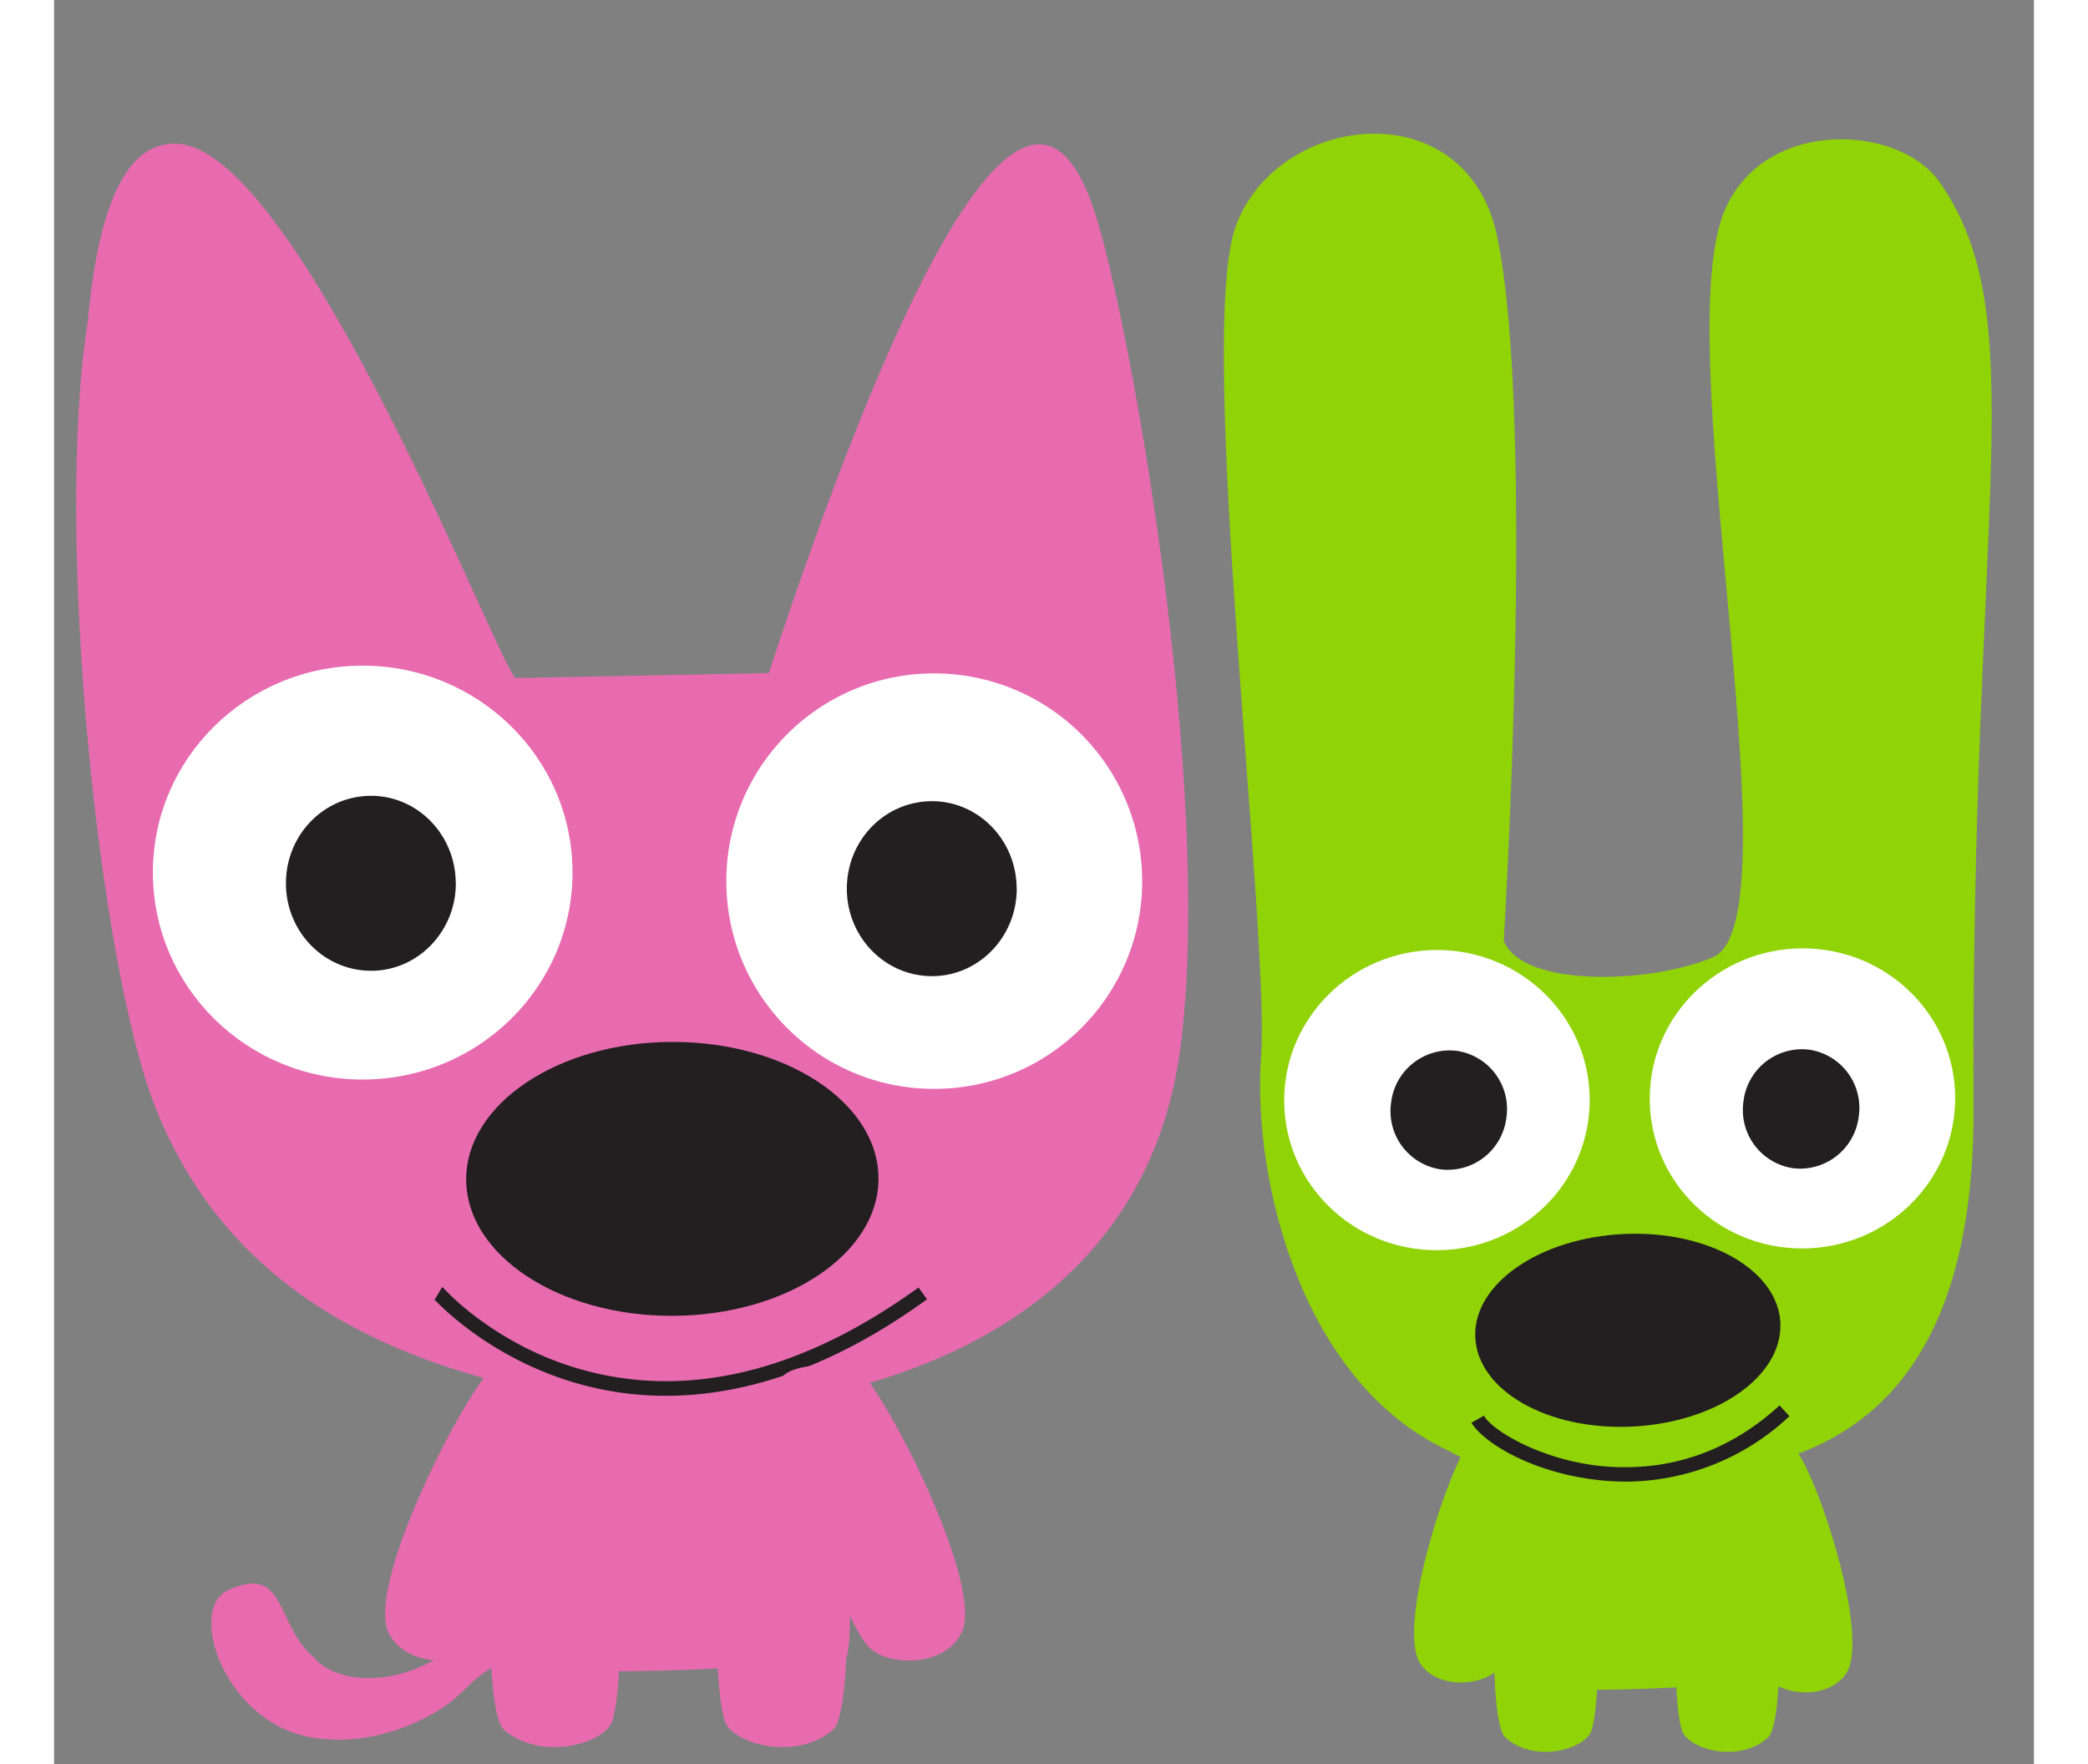<svg height="2112" viewBox="-2.239 -13.547 200.667 178.782" width="2500" xmlns="http://www.w3.org/2000/svg"><rect x="-2.239" y="-13.547" width="200.667" height="178.782" fill="#808080" stroke="none"/><g stroke-miterlimit="10"><path d="m141.675 132.225c1.01-.163 6.649-.964 6.347 1.256-.316 2.207-1.21 18.276-3.729 21.943-1.145 1.666-5.799 2.503-7.924-.165-3.005-3.76 3.681-22.77 5.306-23.034m32.285 1c1.625.263 8.312 19.274 5.307 23.034-2.126 2.668-6.78 1.83-7.925.165-2.518-3.667-3.412-19.736-3.728-21.943-.302-2.22 5.336-1.42 6.347-1.256" fill="#90d307"/><path d="m171.281 140.996c1.32.765 2.126 19.86.188 21.565-2.982 2.674-8.173 1.164-8.737-.79-1.277-4.39-.382-20.455-.074-22.676.298-2.252 7.453 1.687 8.272 2.17m-25.52 0c.819-.483 7.973-4.422 8.271-2.17.308 2.221 1.203 18.287-.073 22.676-.565 1.954-5.755 3.464-8.738.79-1.938-1.705-1.131-20.8.188-21.565" fill="#90d307"/><g fill="#e86bb0"><path d="m42.737 124.74c1.243-.046 8.112-.268 7.283 2.387-.808 2.66-5.175 22.067-8.943 26.238-1.67 1.846-7.392 2.24-9.343-1.279-2.78-4.994 9.05-27.22 11.017-27.348"/><path d="m70.983 114.345c5.47 4.196 5.19 6.89 6.303 16.477 1.022 9.047 1.712 23.772.55 23.866-5.304.438-33.408 2.715-35.142-.703-.191-.36-1.148-4.982-.408-20.121-.212-9.44.968-15.922 5.41-19.44 5.902-4.666 17.295-4.664 23.287-.08"/><path d="m103.222 7.904c3.612 11.1 12.112 58.697 8.695 84.778-3.436 26.042-26.97 35.782-49.703 36.83-29.801-2.183-46.865-12.447-54.166-30.774-5.724-14.387-10.287-58.122-6.875-79.698 1.323-14.411 5.024-18.158 9.01-18.02 12.555.437 33.21 54.39 34.4 54.156l25.619-.507c11.624-35.33 26.03-68.216 33.01-46.765"/></g><path d="m50.307 74.799c.039 11.613-9.45 21.026-21.204 21.065-11.733.04-21.286-9.309-21.325-20.922-.039-11.563 9.44-20.986 21.184-21.025 11.753-.04 21.306 9.319 21.344 20.882" fill="#fff"/><path d="m81.32 105.876c.025 7.659-9.324 13.898-20.858 13.936-11.523.04-20.904-6.136-20.93-13.805-.026-7.659 9.314-13.917 20.837-13.956 11.533-.04 20.925 6.156 20.95 13.815" fill="#231f20"/><path d="m108.046 75.686c.039 11.643-9.36 21.085-21.023 21.125-11.628.039-21.086-9.356-21.125-20.983-.04-11.628 9.355-21.086 20.983-21.125a21.074 21.074 0 0 1 21.165 20.983" fill="#fff"/><path d="m59.883 127.918c-14.877.05-23.64-9.852-23.69-9.882.05.02 0 0 .16.12l.747-1.264c.15.13.11.08.13.1l.02.03v.02h.02v.01l.1.1.282.279c.241.27.643.618 1.115 1.067a32.79 32.79 0 0 0 4.446 3.249 31.627 31.627 0 0 0 16.655 4.69c7.118-.025 15.66-2.376 25.507-9.497l.865 1.198c-10.007 7.252-18.919 9.755-26.347 9.78z" fill="#231f20"/><path d="m166.915 123.713c4.356 3.44 4.134 5.662 5.001 13.499.836 7.425 1.407 19.467.446 19.54-4.253.355-26.663 2.263-28.034-.556-.17-.3-.935-4.101-.316-16.478-.206-7.738.737-13.047 4.282-15.952 4.712-3.78 13.803-3.781 18.62-.063" fill="#90d307"/><path d="m139.136 133.507c-15.03-6.957-19.916-27.624-19.046-39.921.938-12.788-6.613-73.042-2.566-84.188 4.236-11.618 23.41-13.765 26.494 1.002 3.927 18.678.67 71.42.67 71.42 1.919 4.728 14.782 4.365 21.19 1.66 8.508-3.573-3.983-59.204.8-74.568 3.309-10.574 17.887-10.172 22.213-3.97 9.537 13.734 3.113 32.527 3.419 93.637.262 48.284-38.113 35.899-50.837 36.182" fill="#90d307"/><path d="m172.726 120.566c.219 5.406-6.513 10.074-15.052 10.473s-15.63-3.652-15.868-9.057c-.239-5.406 6.523-10.074 15.082-10.463 8.518-.39 15.63 3.652 15.848 9.057" fill="#231f20"/><path d="m153.403 97.929c-.002 8.41-6.897 15.2-15.467 15.23-8.54.028-15.49-6.756-15.499-15.166-.008-8.4 6.917-15.23 15.467-15.26 8.54-.018 15.5 6.796 15.499 15.196m37.042-.185c.008 8.41-6.917 15.21-15.467 15.24-8.53.028-15.5-6.756-15.489-15.166-.008-8.41 6.917-15.22 15.457-15.25 8.55-.028 15.5 6.776 15.499 15.176" fill="#fff"/><path d="m141.416 130.652 1.27-.725c.806 1.589 7.015 5.312 14.404 5.227 4.945-.016 10.436-1.576 15.556-6.26l1.005 1.089a24.348 24.348 0 0 1 -16.557 6.633c-7.919-.033-14.188-3.556-15.678-5.964m-46.084-54.155c.017 4.876-3.824 8.873-8.55 8.89-4.805.015-8.653-3.956-8.67-8.832-.016-4.906 3.805-8.883 8.61-8.9 4.726-.015 8.584 3.937 8.6 8.842m-56.84-.545c.016 4.875-3.825 8.873-8.55 8.889-4.806.016-8.653-3.956-8.67-8.831-.016-4.906 3.805-8.883 8.61-8.9 4.725-.015 8.583 3.936 8.6 8.842m106.484 23.794a5.987 5.987 0 0 1 -6.63 5.228 5.967 5.967 0 0 1 -5.048-6.79 5.977 5.977 0 0 1 6.64-5.23 5.957 5.957 0 0 1 5.038 6.792m35.712-.119a5.987 5.987 0 0 1 -6.63 5.228 5.967 5.967 0 0 1 -5.048-6.79 5.977 5.977 0 0 1 6.64-5.229 5.957 5.957 0 0 1 5.038 6.791" fill="#231f20"/><path d="m51.513 157.36c-7.858-5.69-10.855-.634-13.25 1.347-2.247 1.85-8.003 4.952-14.475 3.823-8.695-1.513-12.597-12.933-8.4-14.91 5.968-2.762 4.818 3.629 8.724 6.82 1.659 2.166 7.48 3.628 13.693-.697 6.213-4.366 9.351-2.835 11.312-.239z" fill="#e86bb0"/><path d="m44.074 135.76c1.03-.604 9.994-5.41 10.353-2.668.36 2.742 1.507 22.34-.067 27.732-.712 2.355-7.234 4.2-10.999.938-2.35-2.085-1.387-25.385.282-26.331m35.007-10.693c1.968.127 13.799 22.354 11.018 27.348-1.951 3.52-7.672 3.125-9.343 1.28-3.768-4.172-8.135-23.58-8.942-26.239-.83-2.655 6.04-2.433 7.282-2.387" fill="#e86bb0"/><path d="m76.432 135.43c1.67.947 2.632 24.247.282 26.332-3.765 3.261-10.286 1.417-11-.938-1.573-5.392-.426-24.99-.066-27.732s9.324 2.064 10.353 2.668" fill="#e86bb0"/></g></svg>
